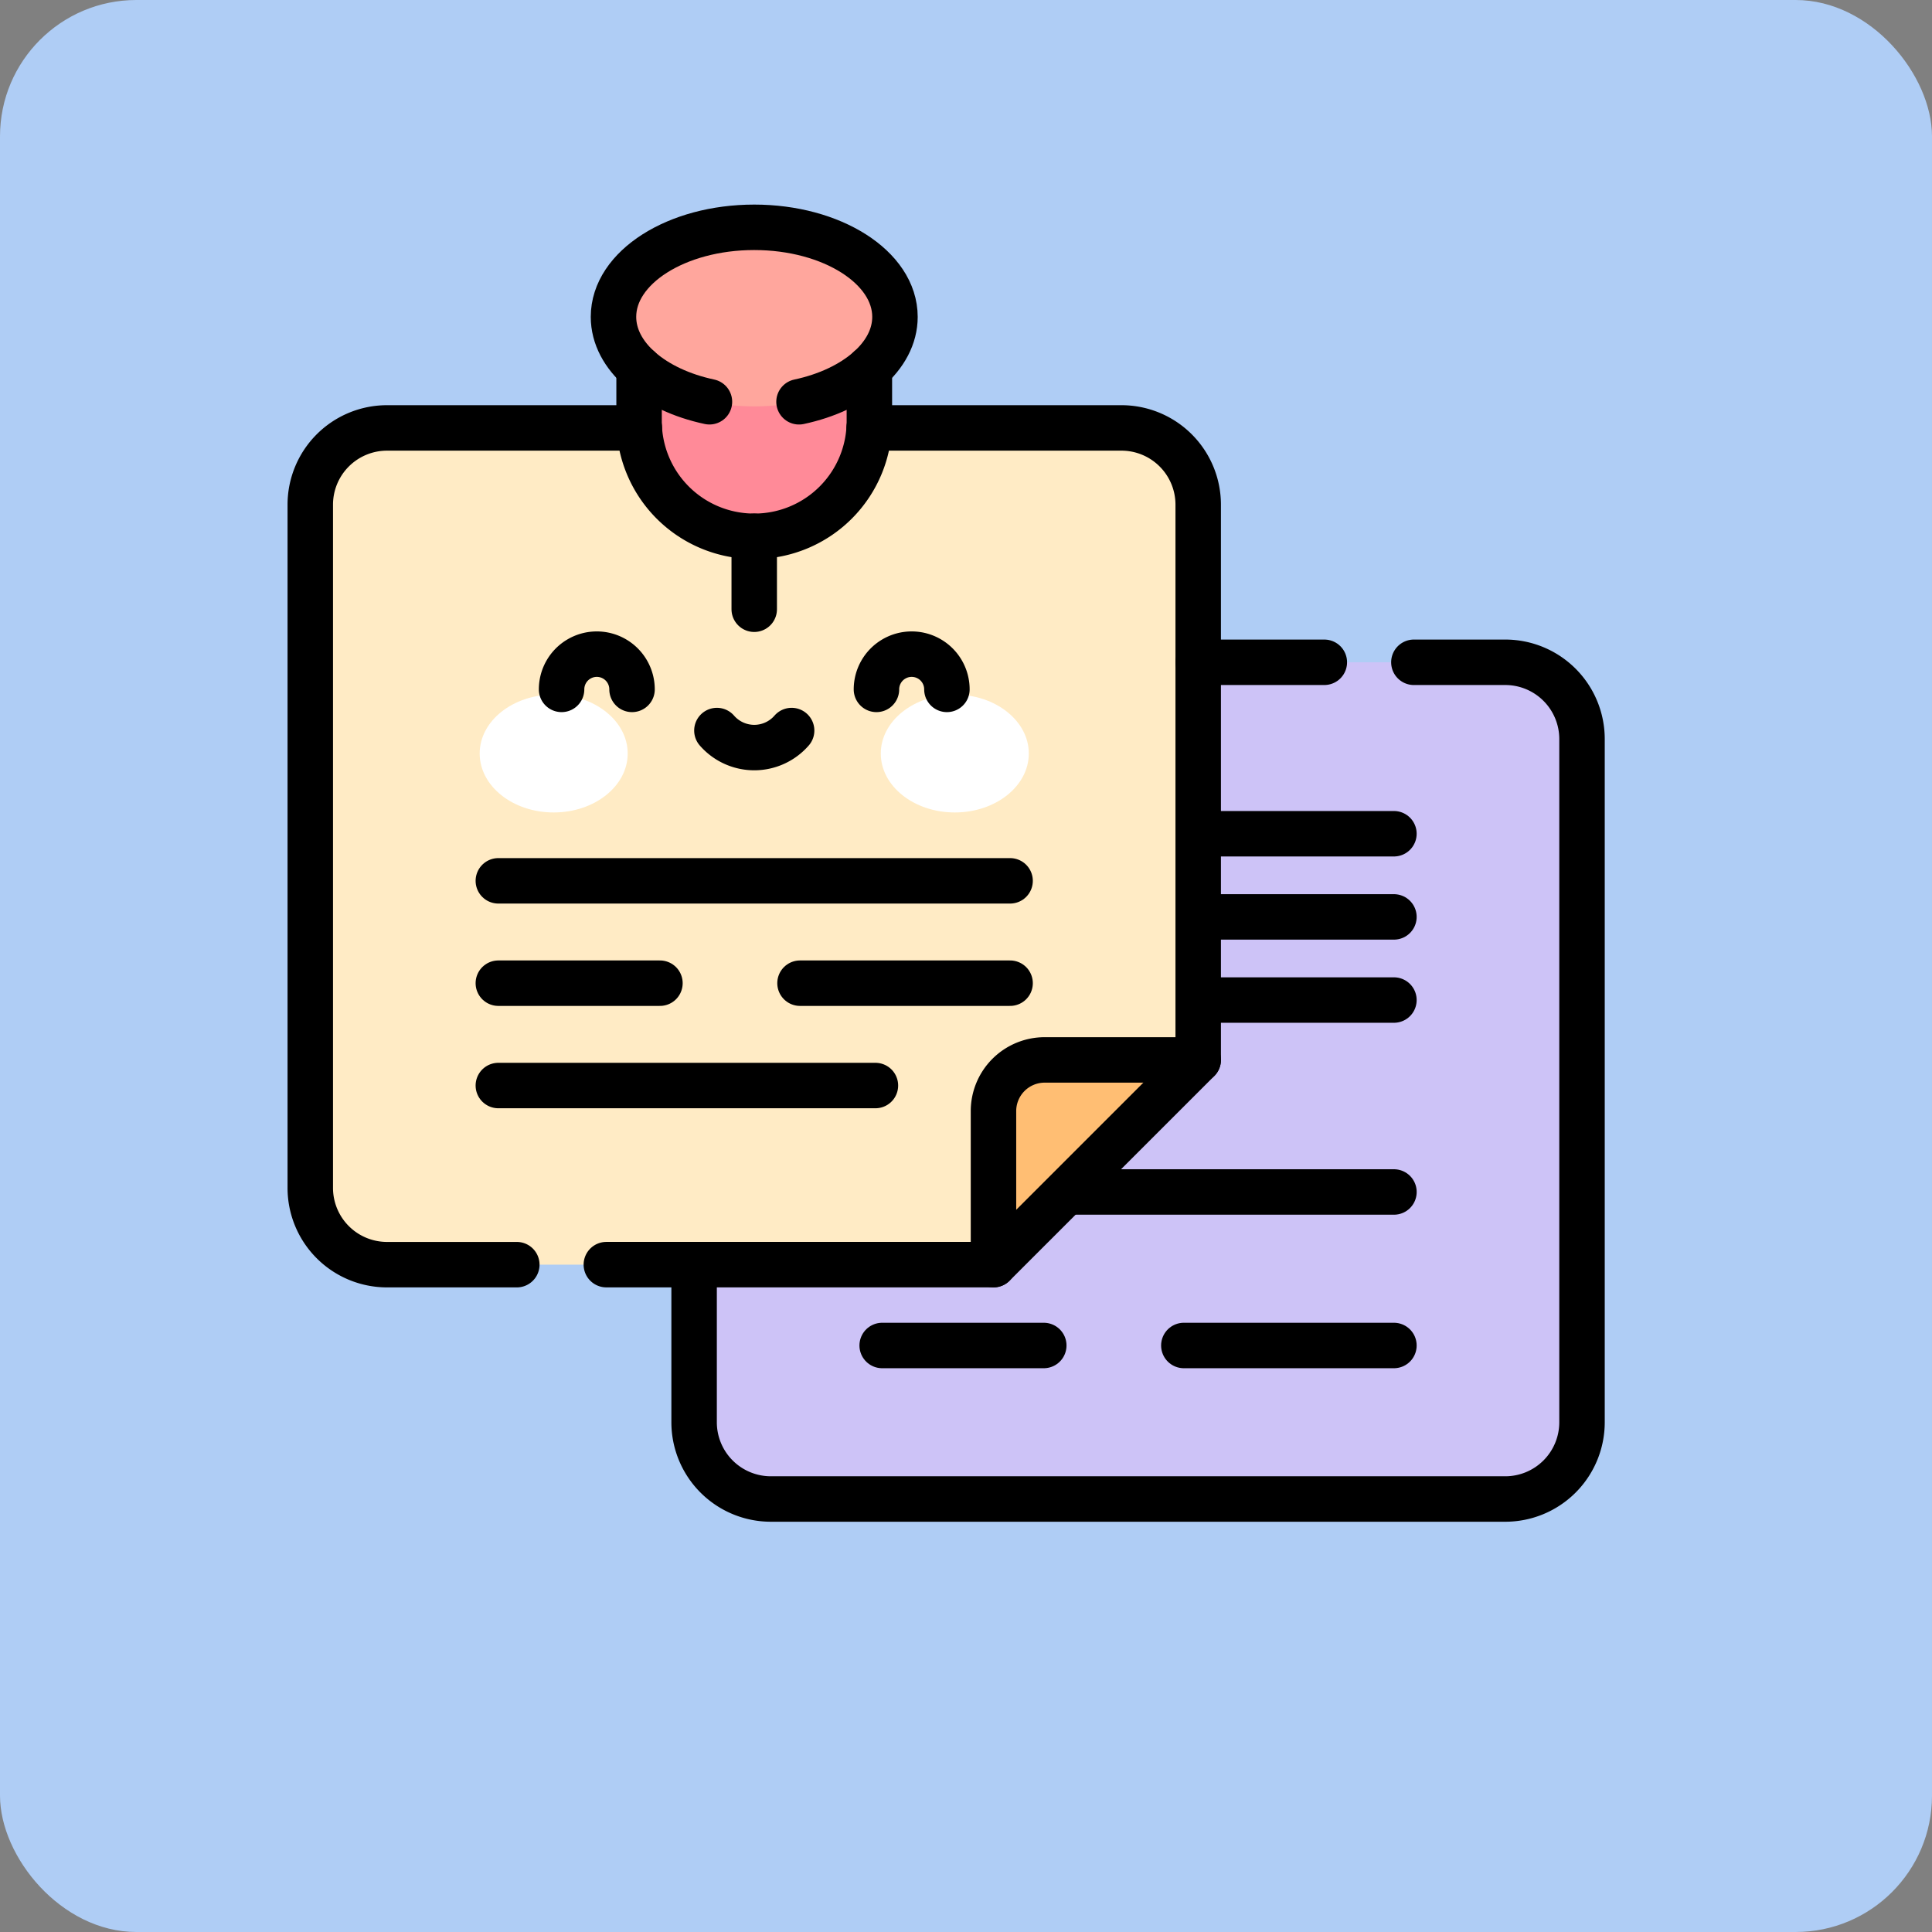<svg xmlns="http://www.w3.org/2000/svg" width="85" height="85" viewBox="0 0 85 85">
  <rect x="0" y="0" width="85" height="85" fill="#808080" stroke="none"/>
  <g id="Grupo_1064252" data-name="Grupo 1064252" transform="translate(-245 -7418)">
    <g id="Grupo_1064156" data-name="Grupo 1064156" transform="translate(-460 3484)">
      <g id="Grupo_1064122" data-name="Grupo 1064122" transform="translate(105 1973)">
        <g id="Grupo_1064109" data-name="Grupo 1064109" transform="translate(-105 1444)">
          <g id="Grupo_1064104" data-name="Grupo 1064104" transform="translate(-104 -166)">
            <rect id="Rectángulo_373517" data-name="Rectángulo 373517" width="85" height="85" rx="6" transform="translate(809 683)" fill="#afcdf5"/>
          </g>
        </g>
      </g>
    </g>
    <g id="notas-adhesivas" transform="translate(251.151 7420.5)">
      <g id="Grupo_1064162" data-name="Grupo 1064162" transform="translate(7.5 7.5)">
        <g id="Grupo_1064157" data-name="Grupo 1064157" transform="translate(16.887 19.138)">
          <path id="Trazado_797201" data-name="Trazado 797201" d="M382.114,180.877v21.055c-12.641-1.9-18.35-9.356-14.172-24.433h10.795A3.377,3.377,0,0,1,382.114,180.877Z" transform="translate(-343.05 -177.5)" fill="#cdc3f7"/>
          <path id="Trazado_797202" data-name="Trazado 797202" d="M196.564,201.933v9a3.377,3.377,0,0,1-3.377,3.377h-32.31a3.377,3.377,0,0,1-3.377-3.377V186.506l9.006-9.006h15.886C182.627,188.96,187.42,197.168,196.564,201.933Z" transform="translate(-157.5 -177.5)" fill="#cdc3f7"/>
        </g>
        <g id="Grupo_1064161" data-name="Grupo 1064161" transform="translate(0 0)">
          <g id="Grupo_1064158" data-name="Grupo 1064158" transform="translate(0 8.827)">
            <path id="Trazado_797203" data-name="Trazado 797203" d="M130.076,89.287v24.429c-5.17.771-7.665,4.294-9.006,9.006,0,0-26.876-16.887-17.465-36.813H126.7A3.377,3.377,0,0,1,130.076,89.287Z" transform="translate(-91.011 -85.91)" fill="#ffebc5"/>
            <path id="Trazado_797204" data-name="Trazado 797204" d="M39.422,113.75c.975,1.936-.288,6.132-1.864,8.972H10.877A3.377,3.377,0,0,1,7.5,119.345V89.287a3.377,3.377,0,0,1,3.377-3.377h9.216C20.182,99.9,26.738,109.29,39.422,113.75Z" transform="translate(-7.5 -85.91)" fill="#ffebc5"/>
            <path id="Trazado_797205" data-name="Trazado 797205" d="M283.506,332.907l-9.006,9.006v-6.755a2.252,2.252,0,0,1,2.252-2.252Z" transform="translate(-244.442 -305.101)" fill="#ffbe73"/>
          </g>
          <g id="Grupo_1064160" data-name="Grupo 1064160" transform="translate(7.453 20.559)">
            <g id="Grupo_1064159" data-name="Grupo 1064159">
              <ellipse id="Elipse_8294" data-name="Elipse 8294" cx="3.256" cy="2.593" rx="3.256" ry="2.593" fill="#fff"/>
              <ellipse id="Elipse_8295" data-name="Elipse 8295" cx="3.256" cy="2.593" rx="3.256" ry="2.593" transform="translate(17.647)" fill="#fff"/>
            </g>
          </g>
          <path id="Trazado_797206" data-name="Trazado 797206" d="M146.132,38.25v5.058a5.06,5.06,0,0,1-5.008,5.073h-.116A5.06,5.06,0,0,1,136,43.308V38.25Z" transform="translate(-121.534 -34.788)" fill="#ff8a98"/>
          <ellipse id="Elipse_8296" data-name="Elipse 8296" cx="6.192" cy="3.94" rx="6.192" ry="3.94" transform="translate(13.34)" fill="#ffa69d"/>
        </g>
      </g>
      <g id="Grupo_1064168" data-name="Grupo 1064168" transform="translate(7.5 7.5)">
        <g id="Grupo_1064164" data-name="Grupo 1064164" transform="translate(16.887 19.138)">
          <path id="Trazado_797207" data-name="Trazado 797207" d="M189.167,177.5h4.02a3.377,3.377,0,0,1,3.377,3.377v30.058a3.377,3.377,0,0,1-3.377,3.377h-32.31a3.377,3.377,0,0,1-3.377-3.377V204" transform="translate(-157.5 -177.5)" fill="none" stroke="#000" stroke-linecap="round" stroke-linejoin="round" stroke-miterlimit="10" stroke-width="2"/>
          <line id="Línea_1597" data-name="Línea 1597" x1="5.549" transform="translate(22.178)" fill="none" stroke="#000" stroke-linecap="round" stroke-linejoin="round" stroke-miterlimit="10" stroke-width="2"/>
          <g id="Grupo_1064163" data-name="Grupo 1064163" transform="translate(8.274 7.543)">
            <line id="Línea_1598" data-name="Línea 1598" x2="9.243" transform="translate(13.272 22.515)" fill="none" stroke="#000" stroke-linecap="round" stroke-linejoin="round" stroke-miterlimit="10" stroke-width="2"/>
            <line id="Línea_1599" data-name="Línea 1599" x2="14.185" transform="translate(8.331 15.761)" fill="none" stroke="#000" stroke-linecap="round" stroke-linejoin="round" stroke-miterlimit="10" stroke-width="2"/>
            <line id="Línea_1600" data-name="Línea 1600" x2="7.11" transform="translate(0 22.515)" fill="none" stroke="#000" stroke-linecap="round" stroke-linejoin="round" stroke-miterlimit="10" stroke-width="2"/>
            <line id="Línea_1601" data-name="Línea 1601" x2="8.218" transform="translate(14.297 7.317)" fill="none" stroke="#000" stroke-linecap="round" stroke-linejoin="round" stroke-miterlimit="10" stroke-width="2"/>
            <line id="Línea_1602" data-name="Línea 1602" x2="8.443" transform="translate(14.072)" fill="none" stroke="#000" stroke-linecap="round" stroke-linejoin="round" stroke-miterlimit="10" stroke-width="2"/>
            <line id="Línea_1603" data-name="Línea 1603" x2="8.443" transform="translate(14.072 3.659)" fill="none" stroke="#000" stroke-linecap="round" stroke-linejoin="round" stroke-miterlimit="10" stroke-width="2"/>
          </g>
        </g>
        <g id="Grupo_1064166" data-name="Grupo 1064166" transform="translate(0 0)">
          <path id="Trazado_797208" data-name="Trazado 797208" d="M134.772,85.91h11.1a3.377,3.377,0,0,1,3.377,3.377v24.429l-9.006,9.006H123.21" transform="translate(-110.184 -77.083)" fill="none" stroke="#000" stroke-linecap="round" stroke-linejoin="round" stroke-miterlimit="10" stroke-width="2"/>
          <path id="Trazado_797209" data-name="Trazado 797209" d="M16.586,122.723H10.877A3.377,3.377,0,0,1,7.5,119.345V89.287a3.377,3.377,0,0,1,3.377-3.377h11.1" transform="translate(-7.5 -77.083)" fill="none" stroke="#000" stroke-linecap="round" stroke-linejoin="round" stroke-miterlimit="10" stroke-width="2"/>
          <path id="Trazado_797210" data-name="Trazado 797210" d="M274.5,341.913v-6.755a2.252,2.252,0,0,1,2.252-2.252h6.755" transform="translate(-244.442 -296.274)" fill="none" stroke="#000" stroke-linecap="round" stroke-linejoin="round" stroke-miterlimit="10" stroke-width="2"/>
          <g id="Grupo_1064165" data-name="Grupo 1064165" transform="translate(8.274 28.753)">
            <line id="Línea_1604" data-name="Línea 1604" x2="9.243" transform="translate(13.272 4.503)" fill="none" stroke="#000" stroke-linecap="round" stroke-linejoin="round" stroke-miterlimit="10" stroke-width="2"/>
            <line id="Línea_1605" data-name="Línea 1605" x2="22.515" fill="none" stroke="#000" stroke-linecap="round" stroke-linejoin="round" stroke-miterlimit="10" stroke-width="2"/>
            <line id="Línea_1606" data-name="Línea 1606" x2="7.11" transform="translate(0 4.503)" fill="none" stroke="#000" stroke-linecap="round" stroke-linejoin="round" stroke-miterlimit="10" stroke-width="2"/>
            <line id="Línea_1607" data-name="Línea 1607" x2="16.59" transform="translate(0 9.006)" fill="none" stroke="#000" stroke-linecap="round" stroke-linejoin="round" stroke-miterlimit="10" stroke-width="2"/>
          </g>
          <line id="Línea_1608" data-name="Línea 1608" y1="3.21" transform="translate(19.532 13.594)" fill="none" stroke="#000" stroke-linecap="round" stroke-linejoin="round" stroke-miterlimit="10" stroke-width="2"/>
          <path id="Trazado_797211" data-name="Trazado 797211" d="M146.132,62.62v2.315a5.06,5.06,0,0,1-5.009,5.074h-.115A5.06,5.06,0,0,1,136,64.935V62.62" transform="translate(-121.534 -56.415)" fill="none" stroke="#000" stroke-linecap="round" stroke-linejoin="round" stroke-miterlimit="10" stroke-width="2"/>
          <path id="Trazado_797212" data-name="Trazado 797212" d="M134.162,15.177c2.454-.523,4.222-2,4.222-3.736,0-2.176-2.772-3.94-6.192-3.94S126,9.264,126,11.44c0,1.738,1.767,3.213,4.222,3.736" transform="translate(-112.66 -7.5)" fill="none" stroke="#000" stroke-linecap="round" stroke-linejoin="round" stroke-miterlimit="10" stroke-width="2"/>
        </g>
        <g id="Grupo_1064167" data-name="Grupo 1064167" transform="translate(11.057 18.78)">
          <path id="Trazado_797213" data-name="Trazado 797213" d="M108.812,175.872a1.55,1.55,0,1,0-3.1,0" transform="translate(-105.713 -174.322)" fill="none" stroke="#000" stroke-linecap="round" stroke-linejoin="round" stroke-miterlimit="10" stroke-width="2"/>
          <path id="Trazado_797214" data-name="Trazado 797214" d="M228.757,175.872a1.55,1.55,0,1,1,3.1,0" transform="translate(-214.905 -174.322)" fill="none" stroke="#000" stroke-linecap="round" stroke-linejoin="round" stroke-miterlimit="10" stroke-width="2"/>
          <path id="Trazado_797215" data-name="Trazado 797215" d="M166.4,204.176a2.178,2.178,0,0,0,3.287,0" transform="translate(-159.567 -200.815)" fill="none" stroke="#000" stroke-linecap="round" stroke-linejoin="round" stroke-miterlimit="10" stroke-width="2"/>
        </g>
      </g>
    </g>
  </g>
</svg>

